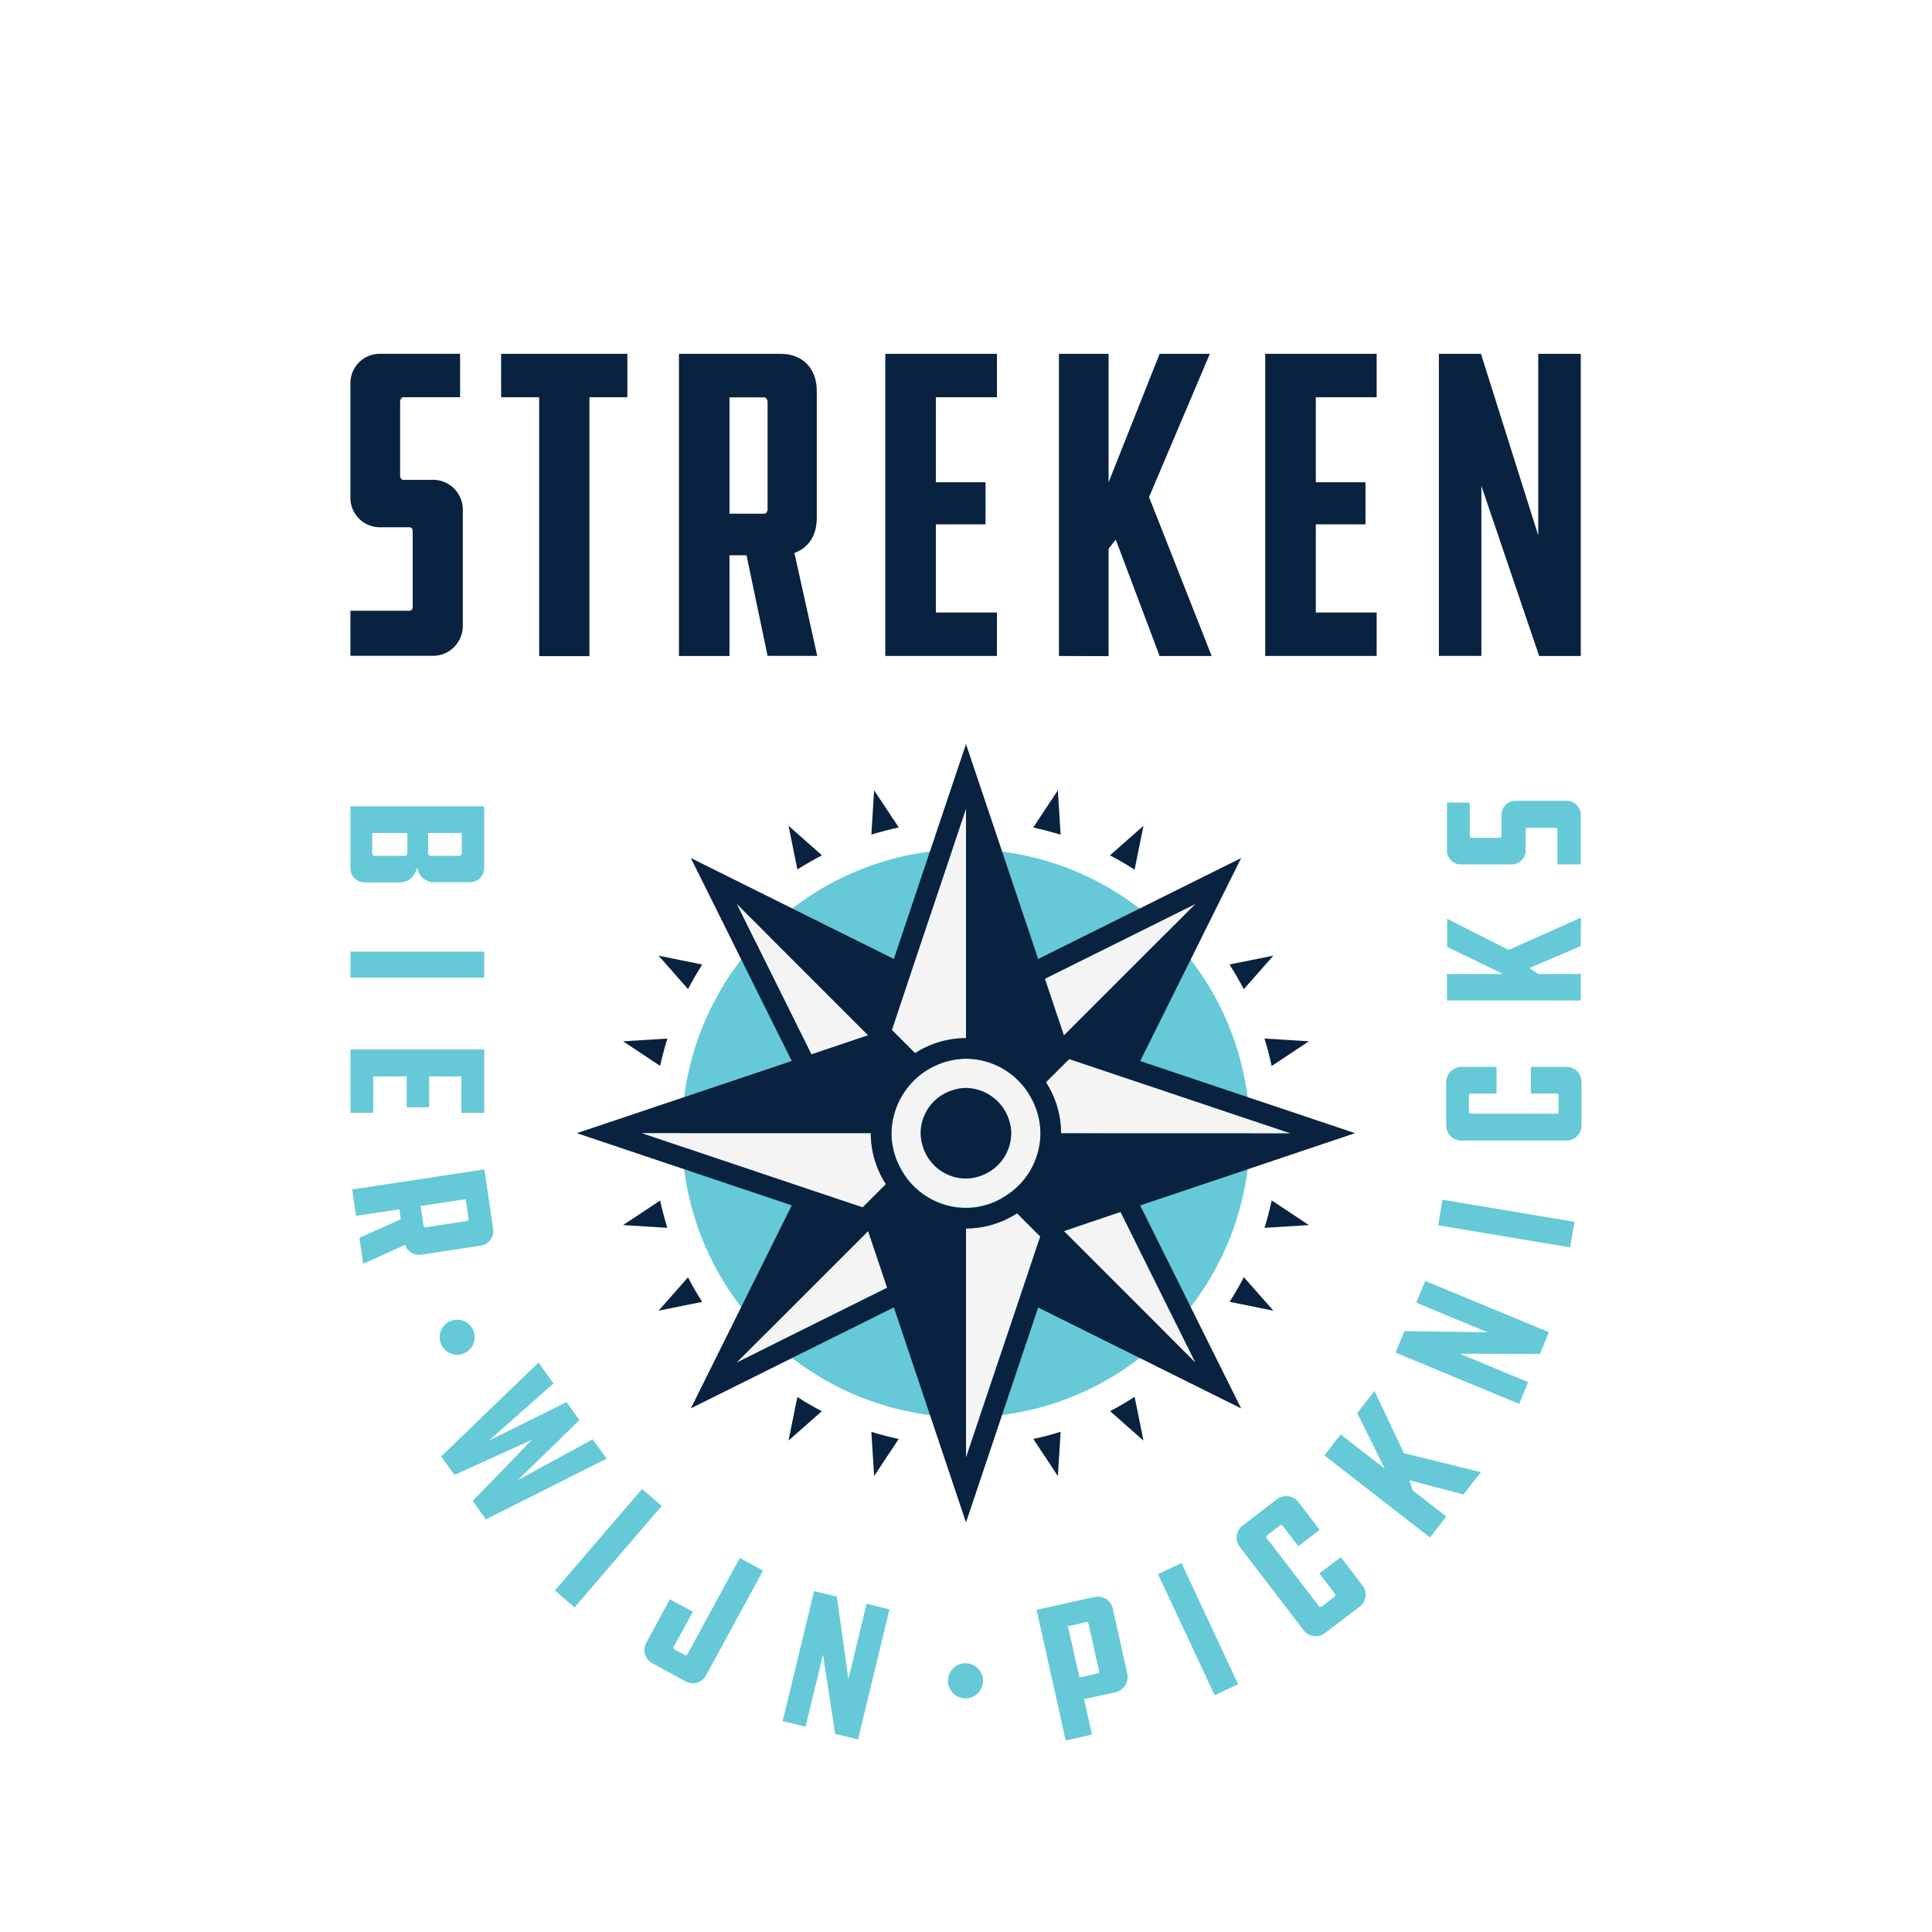 <svg xmlns="http://www.w3.org/2000/svg" viewBox="0 0 500 500"><title>Asset 14</title><g id="Layer_2" data-name="Layer 2"><g id="Layer_1-2" data-name="Layer 1"><rect width="500" height="500" style="fill:#fff"/><path d="M90.69,158.06h15.18c.69,0,.93-.46.93-1V137.45c0-.58-.24-1-.93-1h-7.3a7.63,7.63,0,0,1-7.88-8V99.56a7.63,7.63,0,0,1,7.88-8h20.5v11.24H104.36c-.46,0-.81.58-.81,1.27v19.11c0,.47.35,1,.81,1h7.41a7.72,7.72,0,0,1,8,8v29.54a7.73,7.73,0,0,1-8,8H90.69Z" style="fill:#082240"/><path d="M152.54,102.81v67h-13v-67h-9.85V91.57h32.67v11.24Z" style="fill:#082240"/><path d="M193.2,143.7h-4.41v26.07H175.71V91.57H202c5.78,0,9.38,3.82,9.38,9.61v32.91c0,4.52-2.2,7.75-5.79,9l5.91,26.65H198.65ZM198.65,104c0-.58-.47-1.16-.81-1.16h-9.05v30.11h9.05c.34,0,.81-.57.81-1Z" style="fill:#082240"/><path d="M229.11,91.57H258v11.24H242.2v22h12.86v10.89H242.2v22.82H258v11.24H229.11Z" style="fill:#082240"/><path d="M274.05,169.77V91.57H286.9v33.25l13.21-33.25h13l-15.74,37.07,16.21,41.13H300.11l-11.35-30.12L286.9,142v27.81Z" style="fill:#082240"/><path d="M327.44,91.57h28.84v11.24H340.53v22h12.86v10.89H340.53v22.82h15.75v11.24H327.44Z" style="fill:#082240"/><path d="M383.38,125.75v44h-11V91.57h10.89l14.83,47v-47h11v78.2H398.33Z" style="fill:#082240"/><path d="M90.69,208.67h34.62v15.74a3.69,3.69,0,0,1-3.8,3.9h-9a4.39,4.39,0,0,1-4.56-3.95c-.52,2.41-2.11,4-4.42,4h-9a3.67,3.67,0,0,1-3.84-3.89Zm14,12.82a.68.68,0,0,0,.73-.72v-5.18H96.33v5.18a.67.67,0,0,0,.67.72Zm14.06,0a.68.68,0,0,0,.76-.72v-5.18h-8.71v5.18a.69.69,0,0,0,.77.72Z" style="fill:#66c9d8"/><path d="M90.69,253v-6.72h34.62V253Z" style="fill:#66c9d8"/><path d="M125.31,271.59V288h-5.9v-9.43h-8.36v8h-5.8v-8H96.59V288h-5.9V271.59Z" style="fill:#66c9d8"/><path d="M127.6,317.8a3.89,3.89,0,0,1-3.45,4.62l-14.91,2.25a3.83,3.83,0,0,1-4.42-2.49L94,327.08l-1-6.74,10.73-4.79-.39-2.58-11.2,1.69-1-6.84,34.22-5.17ZM120.84,316a.5.5,0,0,0,.45-.48l-.78-5.17-11.66,1.76.78,5.17a.49.49,0,0,0,.52.34Z" style="fill:#66c9d8"/><path d="M157,377.49l-31.25,15.73-3.41-4.8,15.32-15.81-20.06,9.11-3.41-4.81,25.19-24.3,3.85,5.43-16.68,14.77,20.09-9.95,3.31,4.68L134,383.07l19.38-10.59Z" style="fill:#66c9d8"/><path d="M148.7,416l-5.09-4.38,22.55-26.28,5.1,4.38Z" style="fill:#66c9d8"/><path d="M179.34,417.11l-5,9.09a.5.5,0,0,0,.19.63l2.65,1.45a.53.53,0,0,0,.72-.15l13.57-24.94,6,3.29-14.72,27.06a3.86,3.86,0,0,1-5.3,1.6l-8.6-4.67a3.94,3.94,0,0,1-1.58-5.36l6.09-11.21Z" style="fill:#66c9d8"/><path d="M213,428.22l-4.52,18.65-5.93-1.44,8.14-33.65,5.88,1.42,3,21.31,4.7-19.45,5.93,1.44-8.14,33.66-5.93-1.44Z" style="fill:#66c9d8"/><path d="M283.07,413.33a4,4,0,0,1,4.95,3.1l3.7,16.63a4,4,0,0,1-3.16,4.91l-8,1.78,2.05,9.16-6.81,1.52-7.54-33.81Zm1.08,19.73a.48.48,0,0,0,.3-.54L281.7,420.2a.5.5,0,0,0-.51-.41l-4.81,1.08,3,13.27Z" style="fill:#66c9d8"/><path d="M320.43,435.88l-6.08,2.85-14.66-31.35,6.08-2.86Z" style="fill:#66c9d8"/><path d="M347,403l5.5,7.16a3.93,3.93,0,0,1-.76,5.76L343,422.55a3.93,3.93,0,0,1-5.72-.78L321,400.51a3.93,3.93,0,0,1,.68-5.76l8.67-6.66a4,4,0,0,1,5.79.79l5.4,7.05L336,400.15l-4-5.22c-.19-.24-.51-.31-.63-.22l-3.5,2.68a.54.54,0,0,0,0,.74l13.47,17.54a.48.48,0,0,0,.68.13l3.42-2.62a.48.48,0,0,0,.05-.69l-4.06-5.3Z" style="fill:#66c9d8"/><path d="M378.75,386.76l-14-3.66.88,2.63,8.66,6.74-4.22,5.42-27.32-21.24,4.21-5.43,11.42,8.88-7.13-14.39,4.47-5.75,7.61,16.12L383.25,381Z" style="fill:#66c9d8"/><path d="M377.78,350.34l17.71,7.35-2.34,5.64-32-13.27,2.32-5.58,21.52.32-18.47-7.66,2.34-5.64,32,13.27-2.33,5.63Z" style="fill:#66c9d8"/><path d="M407.48,316.21l-1.12,6.62-34.16-5.72,1.11-6.63Z" style="fill:#66c9d8"/><path d="M396.18,276.1h9a3.94,3.94,0,0,1,4.11,4.11v10.92a3.92,3.92,0,0,1-4.11,4.05H378.43a3.94,3.94,0,0,1-4.16-4.05V280.21a4,4,0,0,1,4.16-4.11h8.87V283h-6.56c-.31,0-.57.2-.57.35v4.42a.53.53,0,0,0,.57.46h22.1a.48.48,0,0,0,.52-.46v-4.31a.48.48,0,0,0-.52-.46h-6.66Z" style="fill:#66c9d8"/><path d="M409.1,244.84l-13.28,5.69,2.3,1.54h11v6.87H374.48v-6.87H389l-14.47-7v-7.28l15.91,8.05,18.71-8.36Z" style="fill:#66c9d8"/><path d="M403.05,223.7v-9a.43.43,0,0,0-.46-.46h-7.28a.43.43,0,0,0-.47.46V220a3.6,3.6,0,0,1-3.74,3.7H378.23a3.57,3.57,0,0,1-3.75-3.7V207.7h5.9v8.66a.53.53,0,0,0,.57.47h7.18a.49.49,0,0,0,.45-.47V211a3.62,3.62,0,0,1,3.75-3.75h13A3.62,3.62,0,0,1,409.1,211V223.7Z" style="fill:#66c9d8"/><path d="M254.41,435a4.54,4.54,0,1,0-4.53,4.53A4.53,4.53,0,0,0,254.41,435Z" style="fill:#66c9d8"/><path d="M122.85,346.07a4.53,4.53,0,1,0-4.54,4.54A4.54,4.54,0,0,0,122.85,346.07Z" style="fill:#66c9d8"/><path d="M323.48,293.29A73.51,73.51,0,1,0,250,366.81,73.51,73.51,0,0,0,323.48,293.29Z" style="fill:#66c9d8"/><polygon points="224.69 267.95 190.66 233.92 210.02 272.87 224.69 267.95" style="fill:#f4f4f4"/><polygon points="275.32 318.58 309.34 352.61 289.97 313.65 275.32 318.58" style="fill:#f4f4f4"/><polygon points="224.69 318.58 190.66 352.61 229.61 333.24 224.69 318.58 224.69 318.58" style="fill:#f4f4f4"/><polygon points="309.34 233.92 270.39 253.29 275.31 267.95 309.34 233.92" style="fill:#f4f4f4"/><path d="M250,268.66h0V209.34l-13.85,41.24-5.36,16,6,6A24.32,24.32,0,0,1,250,268.66Z" style="fill:#f4f4f4"/><path d="M250,317.92h0v59.25L263.85,336l5.36-16-6-6A24.27,24.27,0,0,1,250,317.92Z" style="fill:#f4f4f4"/><path d="M223.28,312.47l6-6a24.4,24.4,0,0,1-3.91-13.2h0s0,0,0,0H166.08l41.23,13.85Z" style="fill:#f4f4f4"/><path d="M285.8,293.26h48.12l-41.23-13.84-16-5.37-6,6a24.4,24.4,0,0,1,3.9,13.15v0Z" style="fill:#f4f4f4"/><path d="M269.26,293.25a19,19,0,0,0-2.48-9.24A19.23,19.23,0,0,0,250,274h0a19.56,19.56,0,0,0-19.3,19.25v0h0a19,19,0,0,0,2.49,9.28,19.23,19.23,0,0,0,16.81,10h0a18.91,18.91,0,0,0,9.26-2.5,19.21,19.21,0,0,0,10-16.79v0Zm-7.56,0a11.72,11.72,0,0,1-8.12,11.11A11.39,11.39,0,0,1,250,305h0a11.72,11.72,0,0,1-11.12-8.16,11.84,11.84,0,0,1-.61-3.58v0h0a11.67,11.67,0,0,1,8.2-11.1,11.47,11.47,0,0,1,3.53-.61h0a11.94,11.94,0,0,1,11.7,11.69h0Z" style="fill:#f4f4f4"/><path d="M273.77,204.53l-6.38,9.63c2.4.53,4.78,1.13,7.1,1.87Z" style="fill:#082240"/><path d="M226.22,204.53,225.51,216c2.31-.73,4.69-1.34,7.09-1.86Z" style="fill:#082240"/><path d="M212.72,221.35l-8.65-7.64L206.36,225C208.43,223.72,210.54,222.49,212.72,221.35Z" style="fill:#082240"/><path d="M181.75,249.62l-11.31-2.29,7.62,8.64C179.2,253.79,180.43,251.68,181.75,249.62Z" style="fill:#082240"/><path d="M172.71,268.78l-11.45.71,9.58,6.36C171.37,273.46,172,271.09,172.71,268.78Z" style="fill:#082240"/><path d="M295.93,213.71l-8.68,7.66c2.19,1.13,4.31,2.37,6.38,3.7Z" style="fill:#082240"/><path d="M329.1,275.88l9.64-6.39-11.51-.72C328,271.1,328.57,273.47,329.1,275.88Z" style="fill:#082240"/><path d="M321.89,256l7.66-8.68-11.36,2.29C319.52,251.7,320.76,253.82,321.89,256Z" style="fill:#082240"/><path d="M273.78,382l.71-11.46c-2.31.74-4.68,1.34-7.07,1.86Z" style="fill:#082240"/><path d="M318.22,336.91l11.33,2.29-7.64-8.66C320.77,332.72,319.54,334.85,318.22,336.91Z" style="fill:#082240"/><path d="M287.29,365.2l8.64,7.63-2.29-11.32C291.57,362.83,289.47,364.07,287.29,365.2Z" style="fill:#082240"/><path d="M327.25,317.76l11.48-.71-9.62-6.39C328.59,313.07,328,315.44,327.25,317.76Z" style="fill:#082240"/><path d="M178.05,330.58l-7.61,8.62,11.29-2.28C180.41,334.86,179.18,332.76,178.05,330.58Z" style="fill:#082240"/><path d="M226.22,382l6.36-9.59c-2.4-.52-4.76-1.12-7.07-1.85Z" style="fill:#082240"/><path d="M170.84,310.69l-9.58,6.36,11.43.71C172,315.45,171.36,313.09,170.84,310.69Z" style="fill:#082240"/><path d="M204.07,372.82l8.61-7.6q-3.26-1.71-6.33-3.68Z" style="fill:#082240"/><path d="M350.7,293.26l-55.62-18.67,26.13-52.53-52.53,26.12L250,192.56l-18.67,55.62-52.54-26.12,26.12,52.53L149.3,293.26l55.61,18.68-26.12,52.54,52.54-26.13L250,394l18.68-55.62,52.53,26.12-26.13-52.53ZM236.15,250.58,250,209.34v59.32h0a24.32,24.32,0,0,0-13.17,3.89l-6-6Zm-45.49-16.66,34,34L210,272.87Zm-24.58,59.34h59.27s0,0,0,0h0a24.4,24.4,0,0,0,3.91,13.2l-6,6-16-5.36Zm24.58,59.35,34-34h0l4.93,14.66ZM263.85,336,250,377.18V317.93h0A24.27,24.27,0,0,0,263.21,314l6,6Zm-4.57-25.87a18.91,18.91,0,0,1-9.26,2.5h0a19.23,19.23,0,0,1-16.81-10,19,19,0,0,1-2.49-9.28h0v0A19.56,19.56,0,0,1,250,274h0a19.23,19.23,0,0,1,16.78,10,19,19,0,0,1,2.48,9.24h0v0A19.21,19.21,0,0,1,259.28,310.08Zm50.06-76.16-34,34-4.92-14.66ZM274.6,293.24a24.4,24.4,0,0,0-3.9-13.15l6-6,16,5.37,41.23,13.84H274.6Zm34.74,59.37-34-34L290,313.65Z" style="fill:#082240"/><path d="M261.7,293.25A11.94,11.94,0,0,0,250,281.56h0a11.47,11.47,0,0,0-3.53.61,11.67,11.67,0,0,0-8.2,11.1h0v0a11.84,11.84,0,0,0,.61,3.58A11.72,11.72,0,0,0,250,305h0a11.39,11.39,0,0,0,3.57-.62,11.72,11.72,0,0,0,8.12-11.11v0Z" style="fill:#082240"/></g></g></svg>